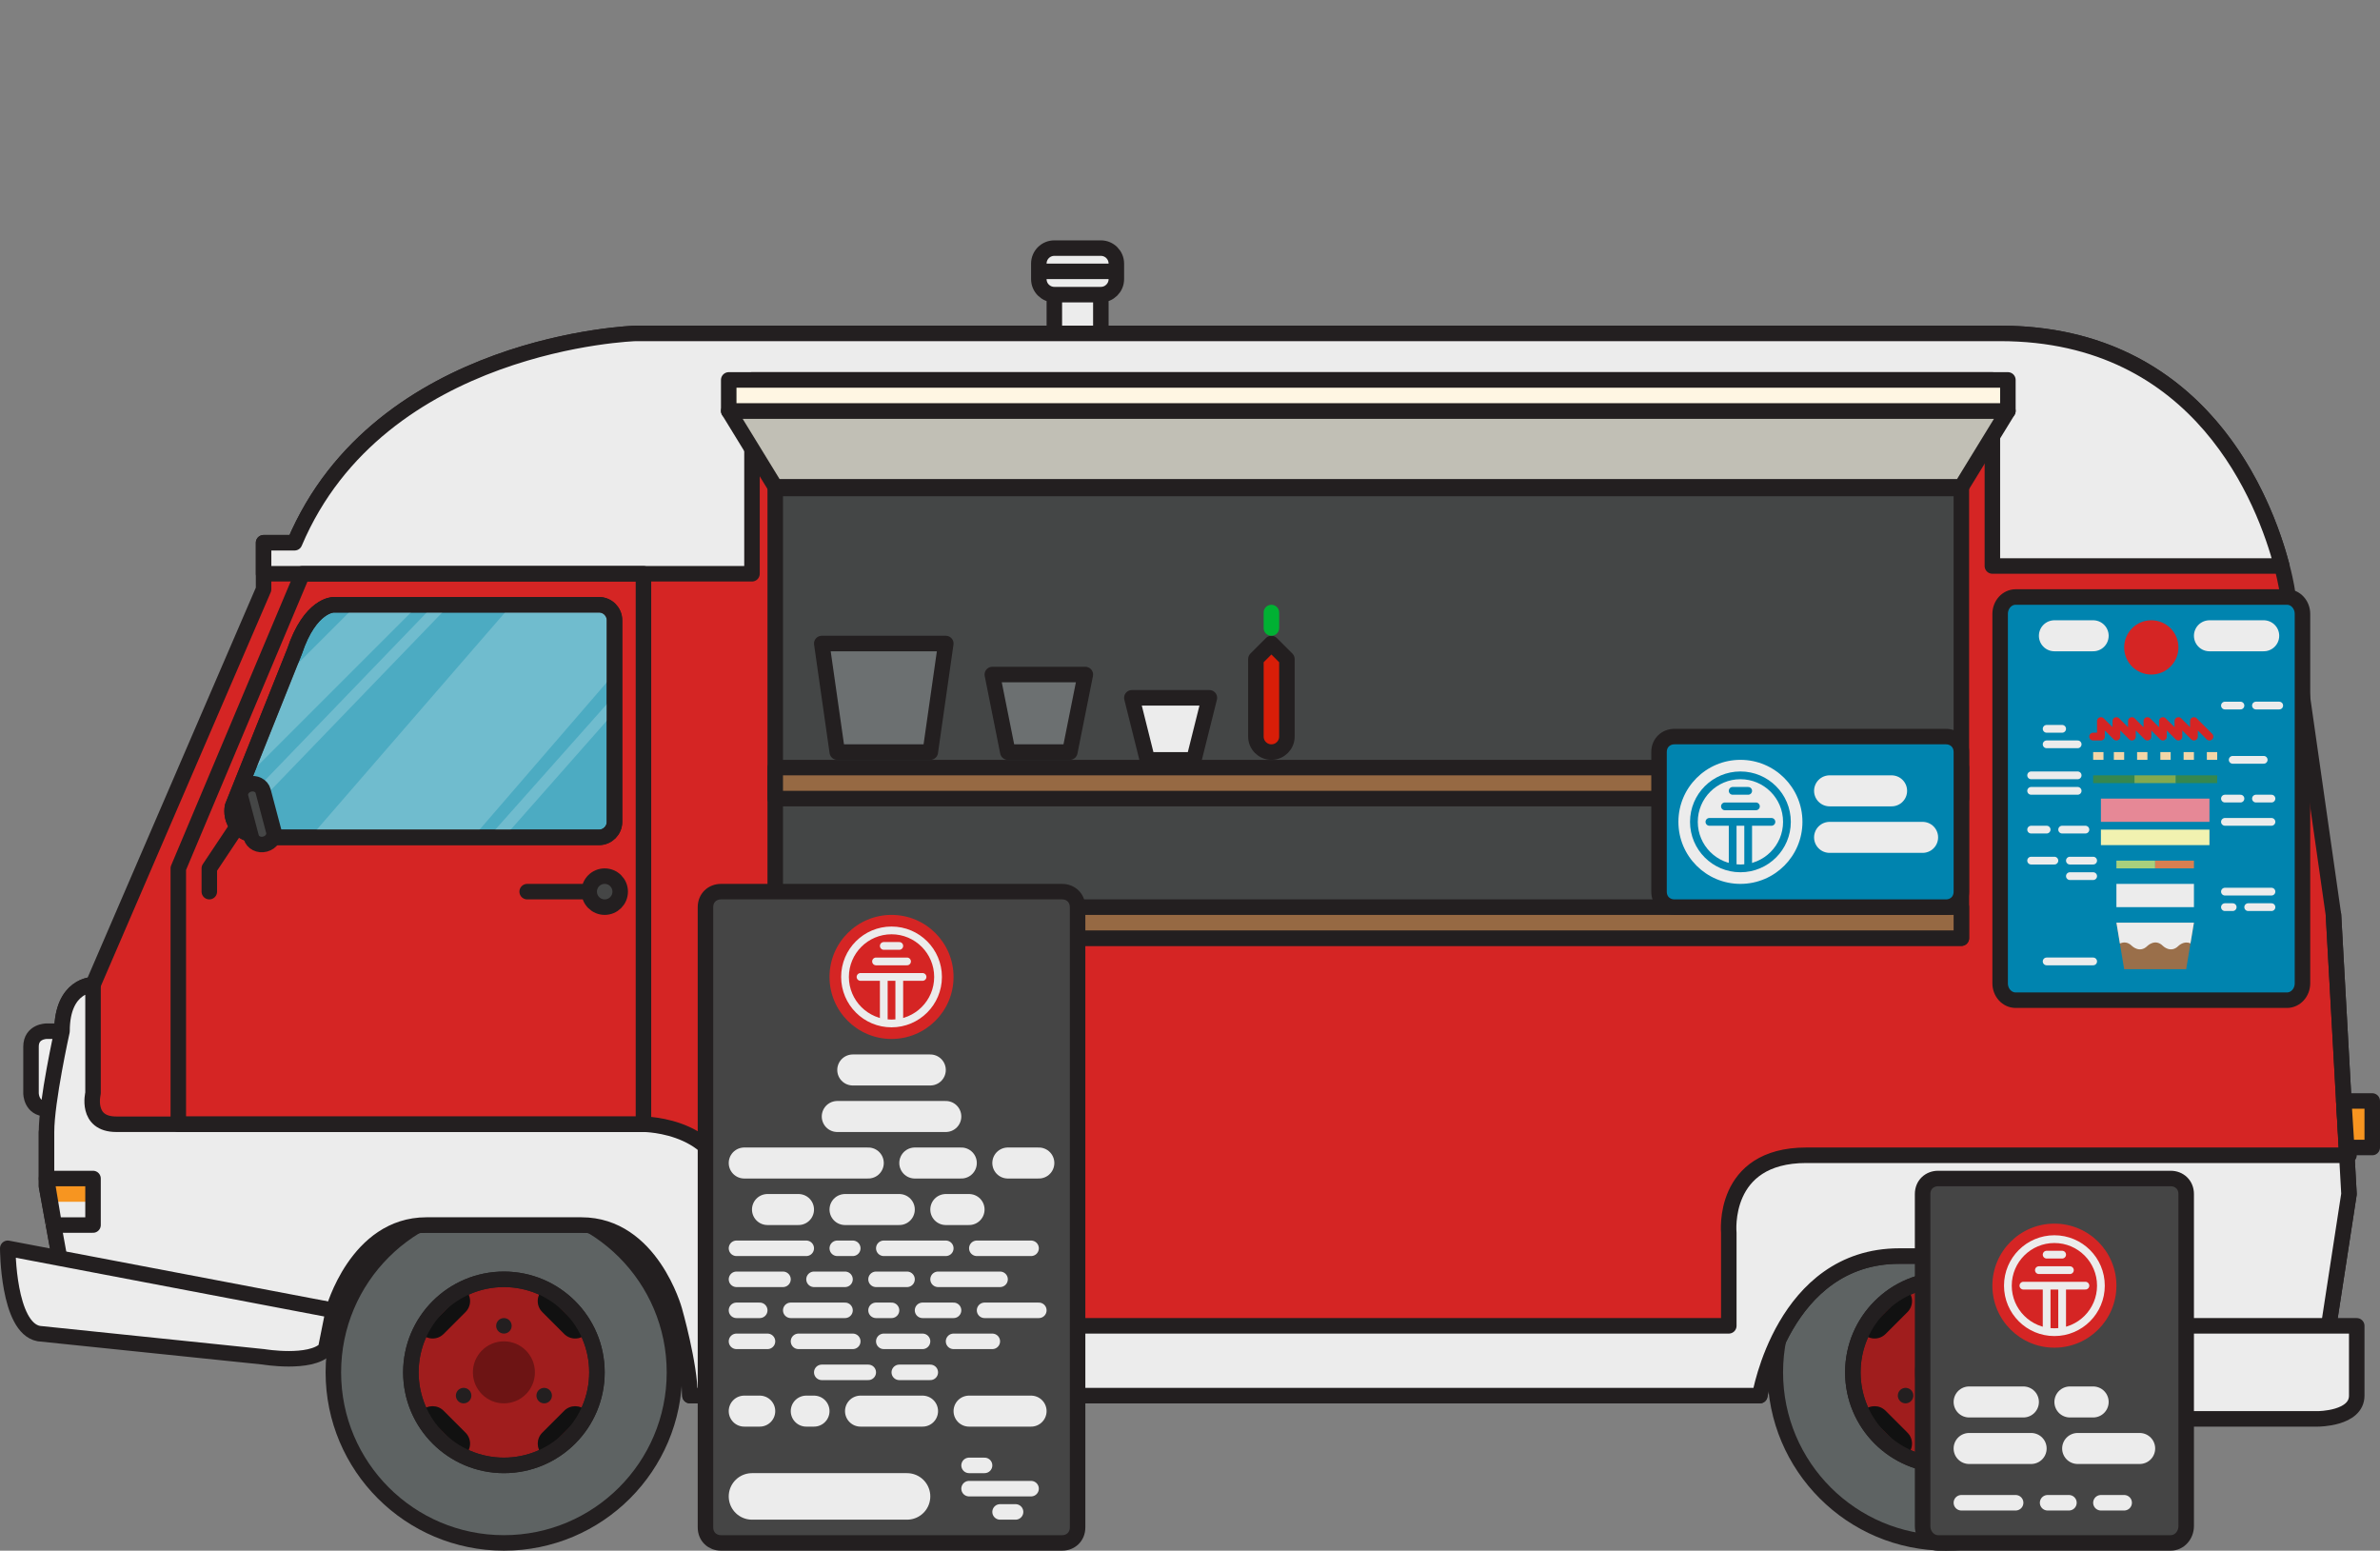 <svg xmlns="http://www.w3.org/2000/svg" width="614" height="400" viewBox="-0.5 0 614 400" enable-background="new -0.5 0 614 400"><rect x="-0.5" y="0" width="614" height="400" fill="#808080" stroke="none"/><g class="wheel"><circle fill="#5E6363" stroke="#231F20" stroke-width="4" stroke-miterlimit="10" cx="501.5" cy="354" r="44"/><circle fill="#A01D1D" stroke="#231F20" stroke-width="4" stroke-linecap="round" stroke-linejoin="round" stroke-miterlimit="10" cx="501.5" cy="354" r="24"/><path fill="#111" d="M491.6 332.787c1.563 1.562 1.563 4.095 0 5.656l-5.655 5.656c-1.562 1.56-4.096 1.56-5.656 0l11.31-11.314zm19.8 42.426c-1.563-1.562-1.563-4.094 0-5.656l5.657-5.656c1.562-1.56 4.094-1.56 5.655 0L511.4 375.215zm-31.114-11.315c1.562-1.562 4.095-1.562 5.656 0l5.656 5.656c1.56 1.562 1.56 4.096 0 5.654l-11.312-11.31zm42.427-19.798c-1.562 1.562-4.096 1.562-5.657 0l-5.656-5.656c-1.563-1.562-1.563-4.094 0-5.653l11.313 11.31z"/><circle fill="#6D1414" cx="501.5" cy="354" r="8"/><circle fill="none" stroke="#231F20" stroke-width="4" stroke-miterlimit="10" cx="501.5" cy="354" r="24"/><path fill="#231F20" d="M503.502 342c-.004 1.104-.897 2.002-2 2-1.104-.002-1.998-.896-2-2-.004-1.105.896-2.004 2-2 1.104 0 1.998.896 2 2zm-13.396 16.266c.96-.55 2.185-.224 2.732.73.55.958.223 2.18-.734 2.734-.953.555-2.183.225-2.73-.733-.553-.956-.223-2.18.73-2.73h.002zm20.786 3.466c-.955-.56-1.285-1.78-.732-2.732s1.773-1.28 2.732-.73c.957.55 1.285 1.777.73 2.73-.55.957-1.775 1.283-2.73.732z"/></g><g class="wheel"><circle fill="#5E6363" stroke="#231F20" stroke-width="4" stroke-miterlimit="10" cx="129.5" cy="354" r="44"/><circle fill="#A01D1D" stroke="#231F20" stroke-width="4" stroke-linecap="round" stroke-linejoin="round" stroke-miterlimit="10" cx="129.5" cy="354" r="24"/><path fill="#111" d="M119.6 332.787c1.563 1.562 1.563 4.095 0 5.656l-5.656 5.656c-1.562 1.56-4.095 1.56-5.656 0l11.312-11.314zm19.8 42.426c-1.562-1.562-1.562-4.094 0-5.656l5.657-5.656c1.562-1.56 4.095-1.56 5.656 0L139.4 375.215zm-31.114-11.315c1.562-1.562 4.095-1.562 5.657 0l5.656 5.656c1.56 1.562 1.56 4.096 0 5.654l-11.315-11.31zm42.427-19.798c-1.562 1.562-4.096 1.562-5.657 0l-5.657-5.656c-1.565-1.562-1.565-4.094 0-5.653l11.312 11.31z"/><circle fill="#6D1414" cx="129.5" cy="354" r="8"/><circle fill="none" stroke="#231F20" stroke-width="4" stroke-miterlimit="10" cx="129.5" cy="354" r="24"/><path fill="#231F20" d="M131.502 342c-.004 1.104-.898 2.002-2 2-1.104-.002-1.998-.896-2-2-.004-1.105.896-2.004 2-2 1.104 0 1.998.896 2 2zm-13.396 16.266c.96-.55 2.185-.224 2.733.73.55.958.22 2.18-.736 2.734-.954.555-2.183.225-2.73-.733-.553-.956-.223-2.18.73-2.73zm20.786 3.466c-.956-.56-1.286-1.78-.733-2.732.55-.953 1.772-1.28 2.73-.73.96.55 1.286 1.777.73 2.73-.55.957-1.775 1.283-2.73.732z"/></g><path fill="none" stroke="#B9529F" stroke-width="4" stroke-linecap="round" stroke-linejoin="round" stroke-miterlimit="10" d="M277.5 160.07"/><path fill="#ECECEC" stroke="#231F20" stroke-width="4" stroke-miterlimit="10" d="M279.5 74c2.21 0 4 1.79 4 4v10h-11.998V78c-.002-2.21 1.79-4 3.998-4h4z"/><path fill="#eee" stroke="#231F20" stroke-width="4" stroke-linecap="round" stroke-linejoin="round" stroke-miterlimit="10" d="M15.5 266h-4s-4 0-4 4v12s0 4 4 4"/><path fill="#D52524" stroke="#231F20" stroke-width="4" stroke-linecap="round" stroke-linejoin="round" stroke-miterlimit="10" d="M11.5 292v14l4 22 70 10s6-22 24-22h40c18 0 24 22 24 22s4 14 4 22h276s6-36 36-36h24c30 0 36 36 36 36h48l8-52-4-72-12-84s-10-66-74-66h-352s-66 2-88 54h-8v12l-44 102s-8 0-8 12"/><path fill="#ECECEC" stroke="#231F20" stroke-width="4" stroke-linecap="round" stroke-linejoin="round" stroke-miterlimit="10" d="M605.5 298h-140c-22 0-20 20-20 20v24h-258v-32c0-20-22-20-22-20h-136c-8 0-6-8-6-8v-28s-8 0-8 12c0 0-4 18-4 26v14l4 22 70 10s6-22 24-22h40c18 0 24 22 24 22s4 14 4 22h276s6-36 36-36h24c30 0 36 36 36 36h48l8-52-4-72"/><path fill="#ECECEC" stroke="#231F20" stroke-width="4" stroke-linecap="round" stroke-linejoin="round" stroke-miterlimit="10" d="M515.5 86h-352s-66 2-88 54h-8v8h126V98h320v48h74l.656-.09C583.852 129.57 567.5 86 515.5 86zm46 256v24h36s10 0 10-6v-18h-46z"/><path fill="#ECECEC" stroke="#231F20" stroke-width="4" stroke-miterlimit="10" d="M287.5 72c0 2.21-1.79 4-4 4h-12c-2.21 0-4-1.79-4-4v-4c0-2.21 1.79-4 4-4h12c2.21 0 4 1.79 4 4v4zm-20-2h22"/><path fill="none" stroke="#231F20" stroke-width="4" stroke-linecap="round" stroke-linejoin="round" stroke-miterlimit="10" d="M165.5 148v142h-120v-66l32-76h88z"/><path fill="#ECECEC" stroke="#231F20" stroke-width="4" stroke-linecap="round" stroke-linejoin="round" stroke-miterlimit="10" d="M1.5 322s0 20.5 8 22l58 6s12 2 16-2l2-10-84-16z"/><g stroke="#231F20" stroke-width="4" stroke-linecap="round" stroke-linejoin="round" stroke-miterlimit="10"><path fill="#C1BFB5" d="M505.5 125.575l12-19.575h-330l12 19.575h306z"/><path fill="#FFF6E3" d="M187.5 98h330v8h-330v-8z"/><path fill="#444646" d="M199.5 126h306v116h-306V126z"/><path fill="#966943" d="M199.5 234h306v8h-306v-8zm0-36h306v8h-306v-8z"/></g><path fill="#454646" stroke="#231F20" stroke-width="4" stroke-linecap="round" stroke-linejoin="round" stroke-miterlimit="10" d="M155.5 234c2.21 0 4-1.79 4-4s-1.79-4-4-4-4 1.79-4 4 1.79 4 4 4zm-4-4h-16"/><path fill="#4CABC2" stroke="#231F20" stroke-width="4" stroke-linecap="round" stroke-linejoin="round" stroke-miterlimit="10" d="M88.03 216h66c2.21 0 4-1.79 4-4v-52c0-2.21-1.79-4-4-4H85.5s-6 0-10 12l-16 40s-2 8 10 8h18.53z"/><path opacity=".2" fill="#fff" enable-background="new" d="M107.5 156l-45 45 9-25 20-20h16zm8 0l-54 56-3-1 53-55h4zm44 26l-30 34h-4l32-36 2 2zm0-10l-38 44h-42l52-60h26l2 16z"/><path fill="none" stroke="#231F20" stroke-width="4" stroke-linecap="round" stroke-linejoin="round" stroke-miterlimit="10" d="M88.03 216h66c2.21 0 4-1.79 4-4v-52c0-2.21-1.79-4-4-4H85.5s-6 0-10 12l-16 40s-2 8 10 8h18.53z"/><path fill="#ECECEC" d="M11.5 310h12v6h-12v-6z"/><path fill="#F79520" d="M11.5 304h12v6h-12v-6z"/><path fill="none" stroke="#231F20" stroke-width="4" stroke-linecap="round" stroke-linejoin="round" stroke-miterlimit="10" d="M13.5 316h10v-12h-12l2 12z"/><path fill="#454646" stroke="#231F20" stroke-width="4" stroke-linecap="round" stroke-linejoin="round" stroke-miterlimit="10" d="M70.113 214.387c.378 1.424-.616 2.922-2.217 3.348-1.6.427-3.206-.387-3.583-1.81l-2.732-10.312c-.375-1.424.618-2.922 2.22-3.346 1.6-.43 3.205.385 3.58 1.81l2.734 10.31z"/><path fill="none" stroke="#231F20" stroke-width="4" stroke-linecap="round" stroke-linejoin="round" stroke-miterlimit="10" d="M61.5 212l-8 12v6"/><path fill="#0084AF" stroke="#231F20" stroke-width="4" stroke-linecap="round" stroke-linejoin="round" stroke-miterlimit="10" d="M593.5 158.363c0-2.41-1.79-4.363-4-4.363h-70c-2.21 0-4 1.954-4 4.363v95.274c0 2.41 1.79 4.362 4 4.362h70c2.21 0 4-1.957 4-4.366v-95.272z"/><path fill="#9A6F4A" d="M545.5 238l2 12h16l2-12h-20z"/><path fill="none" stroke="#ECECEC" stroke-width="8" stroke-linecap="round" stroke-linejoin="round" stroke-miterlimit="10" d="M529.5 164h10m30 0h14"/><path fill="none" stroke="#ECECEC" stroke-width="2" stroke-linecap="round" stroke-linejoin="round" stroke-miterlimit="10" d="M573.5 182h4m-50 6h4m-4 4h8m-12 8h12m-12 4h12m-12 10h4m4 0h6m-14 8h6m4 0h6m-6 4h6m-12 22h12m36-52h8m-10 10h4m4 0h4m-12 6h12m-12 18h12m-12 4h2m4 0h6m-4-52h6"/><circle fill="#D52524" cx="554.5" cy="167" r="7"/><path fill="#ECECEC" d="M545.5 228h20v6h-20v-6z"/><path fill="#F1F2B0" d="M541.5 214h28v4h-28v-4z"/><path fill="#E68896" d="M541.5 206h28v6h-28v-6z"/><path fill="#A9D07D" d="M545.5 222h10v2h-10v-2z"/><path fill="#D97F51" d="M555.5 222h10v2h-10v-2z"/><path fill="#35874F" d="M539.5 200h10.667v2H539.5v-2z"/><path fill="#F3D6A7" d="M539.5 194h2.667v2H539.5v-2zm5.333 0h2.667v2h-2.667v-2zm6 0h2.667v2h-2.667v-2zm6 0h2.667v2h-2.667v-2zm6 0h2.667v2h-2.667v-2zm6 0h2.667v2h-2.667v-2z"/><path fill="#82A94F" d="M550.167 200h10.667v2h-10.667v-2z"/><path fill="#35874F" d="M560.834 200H571.5v2h-10.666v-2z"/><path fill="none" stroke="#D52524" stroke-width="2" stroke-linecap="round" stroke-linejoin="round" stroke-miterlimit="10" d="M539.5 190h2v-4l4 4v-4l4 4v-4l4 4v-4l4 4v-4l4 4v-4l4 4v-4l4 4"/><path fill="#ECECEC" d="M549.5 244s2 2 4 0c0 0 2-2 4 0 0 0 2 2 4 0 0 0 1.445-1.436 3.107-.643L565.5 238h-20l.898 5.395c.77-.366 1.935-.562 3.102.605z"/><path fill="#F79520" stroke="#231F20" stroke-width="4" stroke-linecap="round" stroke-linejoin="round" stroke-miterlimit="10" d="M604.906 296h6.594v-12h-7.344l.75 12z"/><path fill="#0084AF" stroke="#231F20" stroke-width="4" stroke-linecap="round" stroke-linejoin="round" stroke-miterlimit="10" d="M505.5 194c0-2.41-1.79-4-4-4h-70c-2.21 0-4 1.59-4 4v36c0 2.41 1.79 4 4 4h70c2.21 0 4-1.59 4-4v-36z"/><circle fill="#ECECEC" cx="448.5" cy="212" r="16"/><g fill="none" stroke="#0084AF" stroke-width="2" stroke-linecap="round" stroke-linejoin="round" stroke-miterlimit="10"><path d="M446.5 223v-11m4 11v-11m-10 0h16m-12-4h8m-6-4h4"/><circle cx="448.5" cy="212" r="12"/></g><path fill="none" stroke="#ECECEC" stroke-width="8" stroke-linecap="round" stroke-linejoin="round" stroke-miterlimit="10" d="M471.5 204h16m-16 12h24"/><path fill="#ECECEC" stroke="#231F20" stroke-width="4" stroke-linecap="round" stroke-linejoin="round" stroke-miterlimit="10" d="M307.5 196h-12l-4-16h20l-4 16z"/><path fill="#D81E08" stroke="#231F20" stroke-width="4" stroke-linecap="round" stroke-linejoin="round" stroke-miterlimit="10" d="M331.5 170v20c0 2.21-1.79 4-4 4s-4-1.79-4-4v-20l4-4 4 4z"/><path fill="#CE3746" stroke="#00B133" stroke-width="4" stroke-linecap="round" stroke-linejoin="round" stroke-miterlimit="10" d="M327.5 162v-4"/><path fill="#6C7071" stroke="#231F20" stroke-width="4" stroke-linecap="round" stroke-linejoin="round" stroke-miterlimit="10" d="M259.5 194l-4-20h24l-4 20h-16zm-44 0l-4-28h32l-4 28h-24z"/><g class="menu"><path fill="#454545" stroke="#231F20" stroke-width="4" stroke-linecap="round" stroke-linejoin="round" stroke-miterlimit="10" d="M277.5 234c0-2.41-1.79-4-4-4h-88c-2.21 0-4 1.59-4 4v160c0 2.41 1.79 4 4 4h88c2.21 0 4-1.59 4-4V234z"/><path fill="none" stroke="#ECECEC" stroke-width="8" stroke-linecap="round" stroke-linejoin="round" stroke-miterlimit="10" d="M219.5 276h20m-48 24h32m-26 12h8m-14 52h4"/><path fill="none" stroke="#ECECEC" stroke-width="12" stroke-linecap="round" stroke-linejoin="round" stroke-miterlimit="10" d="M193.5 386h40"/><path fill="none" stroke="#ECECEC" stroke-width="8" stroke-linecap="round" stroke-linejoin="round" stroke-miterlimit="10" d="M221.5 364h16m12 0h16m-58 0h2m8-52h14m12 0h6m-14-12h12m12 0h8m-52-12h28"/><path fill="none" stroke="#ECECEC" stroke-width="4" stroke-linecap="round" stroke-linejoin="round" stroke-miterlimit="10" d="M189.5 322h18m-18 8h12m-12 8h6m-6 8h8m8 0h14m-8 8h12m8 0h8m-12-8h10m8 0h10m-52-8h14m8 0h4m8 0h8m8 0h14m-18 40h4m4 12h4m-12-6h16m-56-54h8m8 0h8m8 0h16m-42-8h4m8 0h16m8 0h14"/><circle fill="#D52524" cx="229.5" cy="252" r="16"/><path fill="#454545" stroke="#ECECEC" stroke-width="2" stroke-linecap="round" stroke-linejoin="round" stroke-miterlimit="10" d="M227.5 263v-11m4 11v-11m-10 0h16m-12-4h8m-6-4h4"/><circle fill="none" stroke="#ECECEC" stroke-width="2" stroke-linecap="round" stroke-linejoin="round" stroke-miterlimit="10" cx="229.5" cy="252" r="12"/><path fill="#454545" stroke="#231F20" stroke-width="4" stroke-linecap="round" stroke-linejoin="round" stroke-miterlimit="10" d="M563.5 308c0-2.41-1.79-4-4-4h-60c-2.21 0-4 1.59-4 4v85.637c0 2.41 1.79 4.363 4 4.363h60c2.21 0 4-1.954 4-4.363V308z"/><path fill="none" stroke="#ECECEC" stroke-width="8" stroke-linecap="round" stroke-linejoin="round" stroke-miterlimit="10" d="M533.5 361.637h6m-32 12h16m12 0h16m-44-12h14"/><path fill="none" stroke="#ECECEC" stroke-width="4" stroke-linecap="round" stroke-linejoin="round" stroke-miterlimit="10" d="M505.5 387.637h14m8.25 0h5.5m8.25 0h6"/><circle fill="#D52524" cx="529.5" cy="331.637" r="16"/><path fill="#454545" stroke="#ECECEC" stroke-width="2" stroke-linecap="round" stroke-linejoin="round" stroke-miterlimit="10" d="M527.5 342.637v-11m4 11v-11m-10 0h16m-12-4h8m-6-4h4"/><circle fill="none" stroke="#ECECEC" stroke-width="2" stroke-linecap="round" stroke-linejoin="round" stroke-miterlimit="10" cx="529.5" cy="331.637" r="12"/></g></svg>